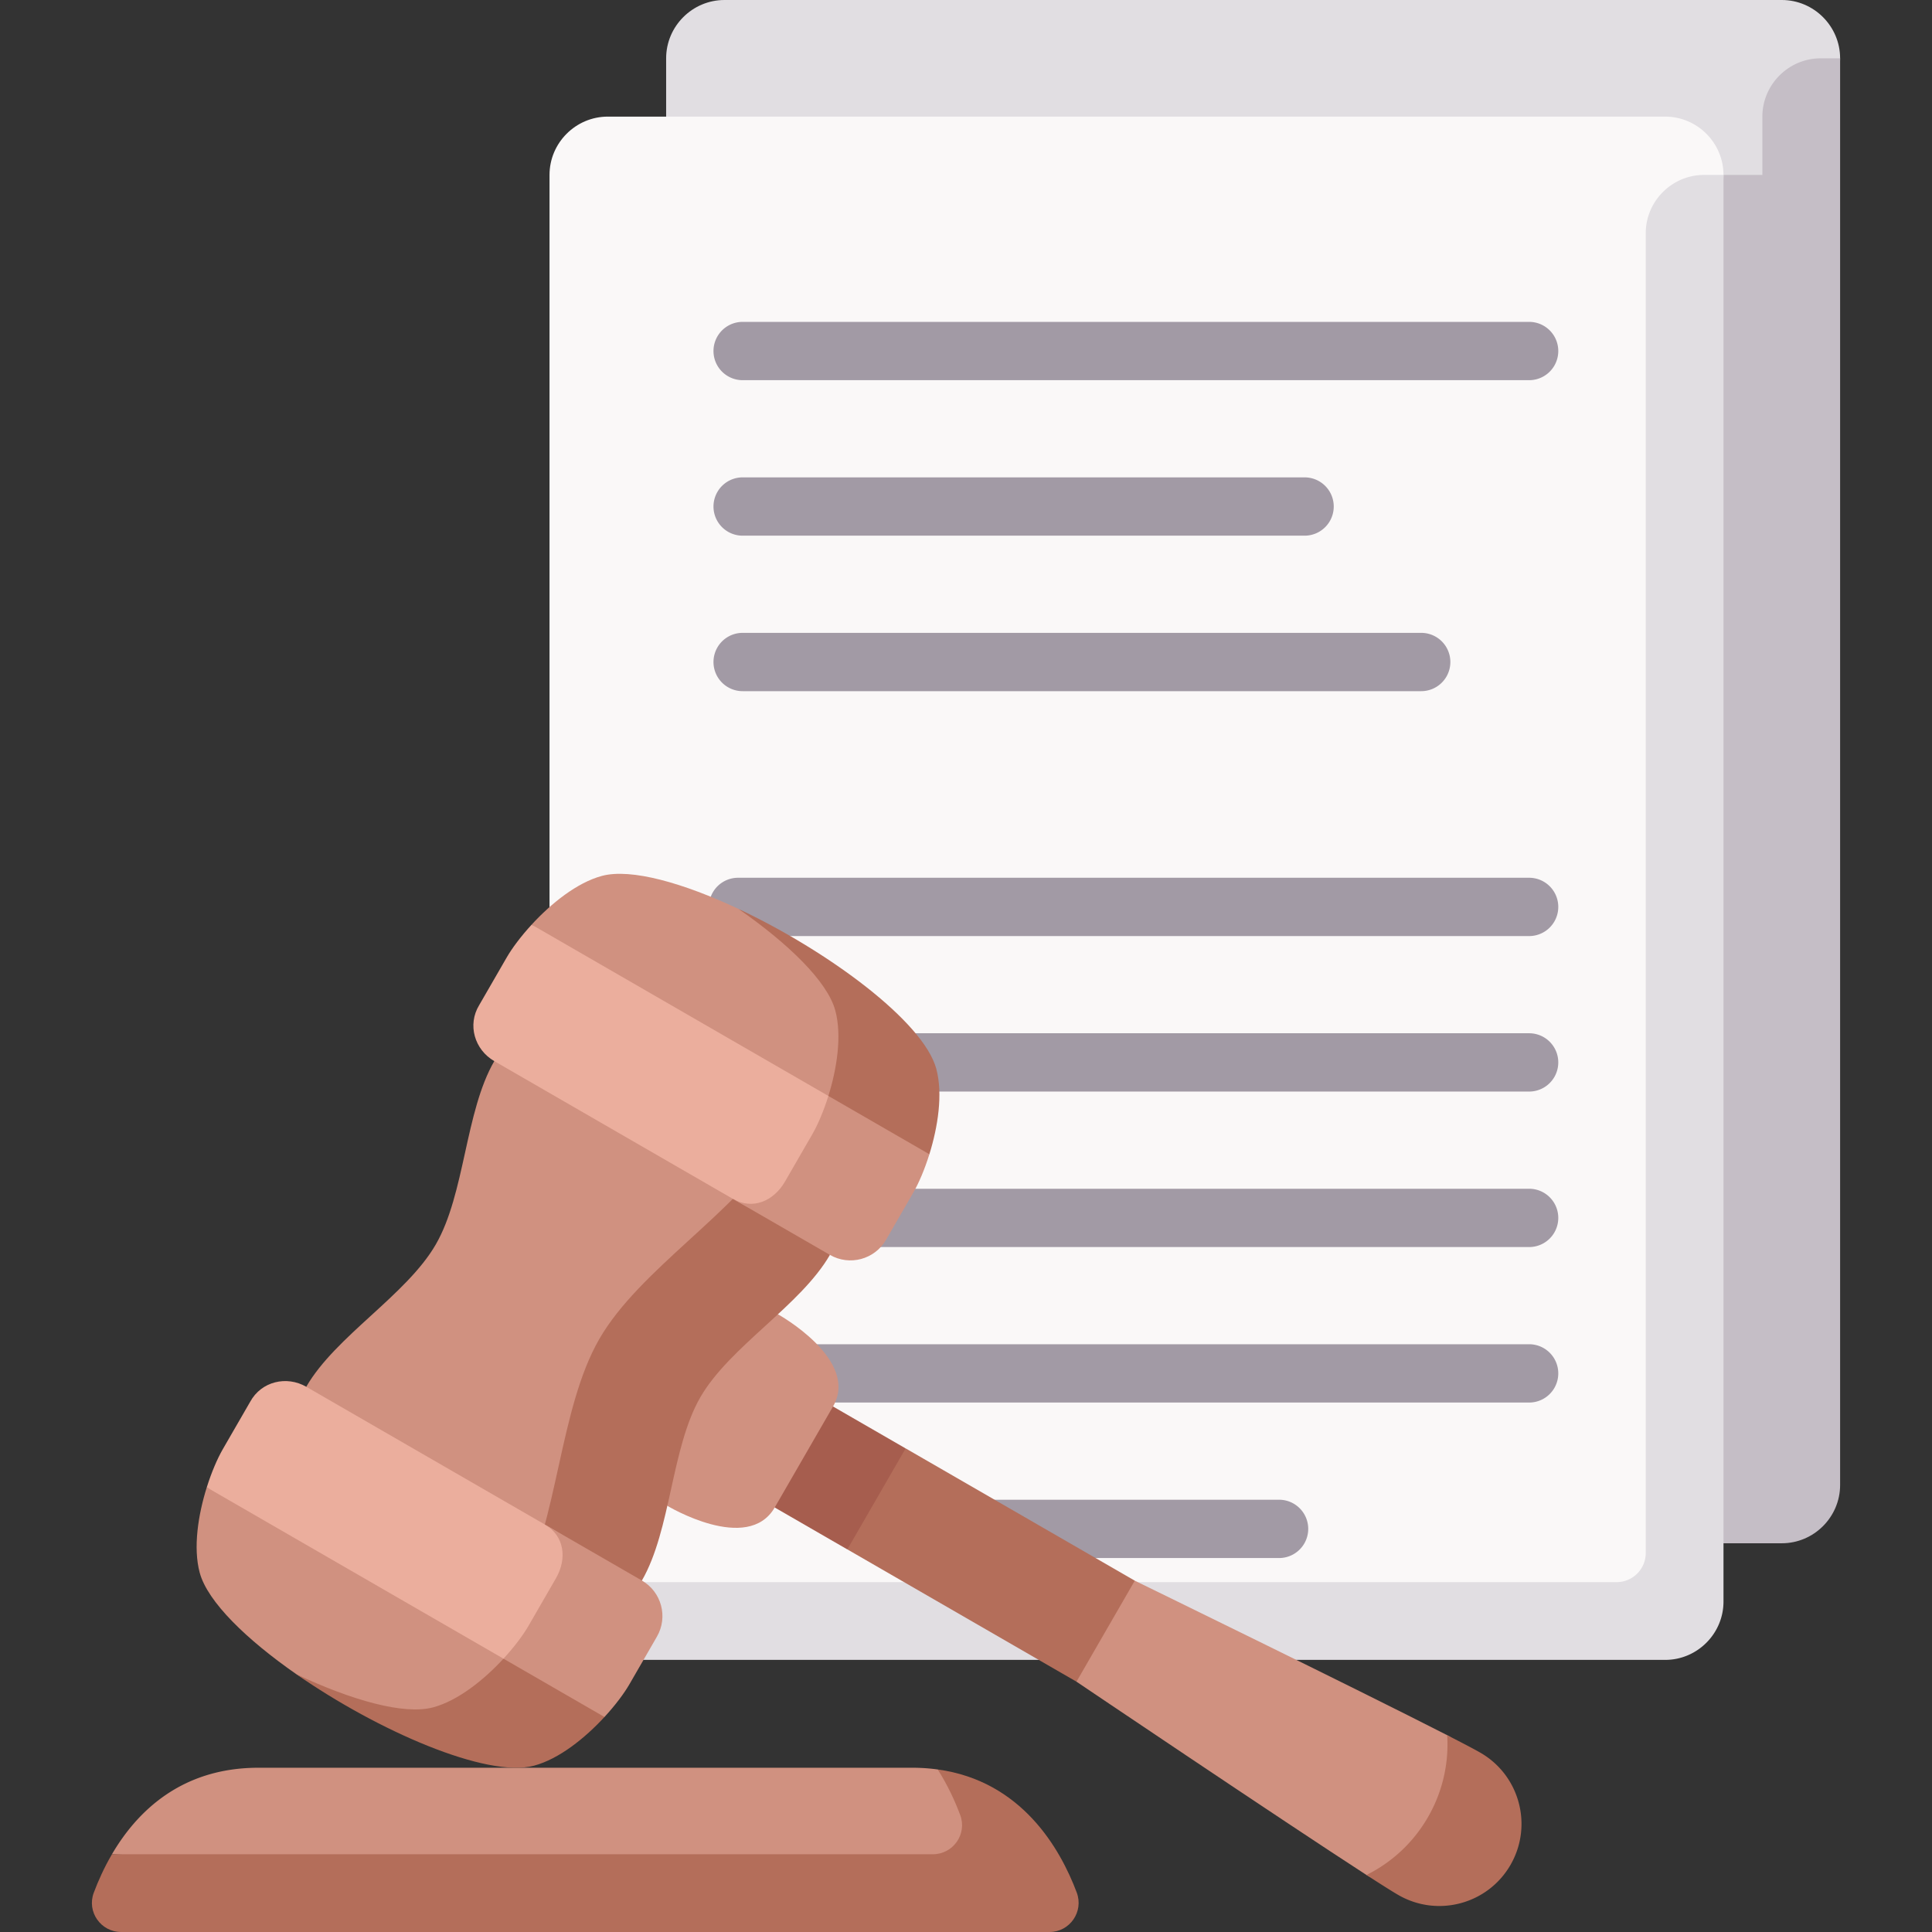 <svg viewBox="0 0 512 512" xmlns="http://www.w3.org/2000/svg"><rect x="0" y="0" width="512" height="512" fill="#333333" stroke="none"/><g><path d="M472.196 0H191.987c-8.499 0-15.453 6.954-15.453 15.453v372.926l300.813 10.302 10.302-383.227c0-8.5-6.954-15.454-15.453-15.454z" fill="#e1dee2"></path><path d="M467.045 30.905v15.453H176.534v362.624h295.662c8.499 0 15.453-6.954 15.453-15.453V15.453h-5.151c-8.499 0-15.453 6.953-15.453 15.452z" fill="#c5bec6"></path><path d="M441.29 30.905H161.081c-8.499 0-15.453 6.954-15.453 15.453v372.926l300.813 10.302 10.302-383.227c0-8.5-6.954-15.454-15.453-15.454z" fill="#faf8f8"></path><path d="M436.14 61.811v349.746a7.726 7.726 0 0 1-7.726 7.726H145.628v5.151c0 8.499 6.954 15.453 15.453 15.453H441.29c8.499 0 15.453-6.954 15.453-15.453V46.358h-5.151c-8.499 0-15.452 6.954-15.452 15.453z" fill="#e1dee2"></path><g fill="#a29aa5"><path d="M405.234 248.067H195.598a7.726 7.726 0 1 1 0-15.452h209.636a7.726 7.726 0 1 1 0 15.452zM376.634 183.166H196.808a7.726 7.726 0 1 1 0-15.452h179.826a7.726 7.726 0 1 1 0 15.452zM345.729 141.959H196.808a7.726 7.726 0 1 1 0-15.452h148.921a7.726 7.726 0 1 1 0 15.452zM405.234 100.752H196.808a7.726 7.726 0 1 1 0-15.452h208.426a7.726 7.726 0 1 1 0 15.452zM405.234 289.275H196.808a7.726 7.726 0 1 1 0-15.452h208.426a7.726 7.726 0 1 1 0 15.452zM405.234 330.482H196.808a7.726 7.726 0 1 1 0-15.452h208.426a7.726 7.726 0 1 1 0 15.452zM405.234 371.689H196.808a7.726 7.726 0 1 1 0-15.452h208.426a7.726 7.726 0 1 1 0 15.452zM338.967 412.896h-79.524a7.726 7.726 0 1 1 0-15.452h79.524a7.726 7.726 0 1 1 0 15.452z" fill="#a29aa5"></path></g><path d="M248.502 468.925a49.574 49.574 0 0 0-6.745-.453H68.459c-20.448 0-32.206 11.67-38.793 22.925l238.063 10.302c0-.001-2.6-21.329-19.227-32.774z" fill="#d09180"></path><path d="M285.346 501.536c-4.41-11.746-14.669-29.568-36.844-32.611 2.677 4.206 4.606 8.447 5.97 12.095 1.88 5.027-1.891 10.377-7.258 10.377H29.667c-2.092 3.575-3.662 7.107-4.823 10.211C22.96 506.642 26.722 512 32.097 512h246.022c5.408 0 9.128-5.402 7.227-10.464z" fill="#b46e5a"></path><path d="M385.944 485.938c2.593-4.491 6.383-21.446-2.425-26.098-23.894-12.228-82.787-40.943-82.788-40.943l-15.453 7.295v19.47c.001.001 54.316 36.646 76.852 51.225 8.432 5.301 21.221-6.458 23.814-10.949z" fill="#d09180"></path><path d="M392.327 464.491c-1.543-.891-4.65-2.523-8.807-4.651a38.524 38.524 0 0 1-5.109 21.748 38.525 38.525 0 0 1-16.28 15.299c3.922 2.537 6.889 4.411 8.432 5.302 10.41 6.01 23.721 2.443 29.731-7.966 6.009-10.411 2.442-23.722-7.967-29.732zM300.731 418.897l-60.716-35.054-15.453 7.8v18.964l60.716 35.055z" fill="#b46e5a"></path><path d="m194.956 393.524 15.453-26.764 29.595 17.087-15.453 26.764z" fill="#a65d4e"></path><path d="M206.161 348.3s21.761 12.028 14.603 24.428l-15.453 26.765c-7.159 12.399-28.456-.432-28.456-.432l-18.013-44.24z" fill="#d09180"></path><path d="m206.324 303.054-12.726-27.587-62.61 5.738c-7.749 13.422-7.749 35.165-15.498 48.586-7.749 13.422-26.579 24.293-34.328 37.715l26.336 57.091 30.254-2.772z" fill="#d09180"></path><path d="M206.324 303.054c-11.287 18.3-36.832 33.319-47.483 51.766-10.65 18.447-10.884 48.08-21.089 67.004l32.356-2.965c7.749-13.422 7.749-35.165 15.498-48.586 7.749-13.422 26.579-24.293 34.328-37.715z" fill="#b46e5a"></path><path d="M119.391 458.217c14.037 0 41.69-18.329 41.69-18.329l-106.288-45.72c-2.272 7.236-3.65 15.956-1.871 22.595 2.071 7.73 12.468 17.776 25.667 26.956 15.275 9.533 32.799 14.498 40.802 14.498z" fill="#d09180"></path><path d="M114.769 452.469c-7.73 2.071-21.63-1.909-36.18-8.751 21.473 14.934 50.369 27.573 62.944 24.203 6.639-1.779 13.516-7.323 18.658-12.902v-15.453h-26.765c-5.14 5.58-12.018 11.124-18.657 12.903z" fill="#b46e5a"></path><path d="M81.162 367.506c-5.205-3.005-11.918-1.436-14.865 3.983l-7.255 12.566c-1.436 2.487-2.98 6.072-4.248 10.113l78.634 45.399 31.743-10.993c3.005-5.205-6.45-16.29-20.777-24.561z" fill="#ebae9d"></path><path d="M144.393 404.013c5.205 3.005 5.939 9.054 2.934 14.259l-7.255 12.566c-1.436 2.487-3.773 5.614-6.645 8.729l26.765 15.453c2.871-3.116 5.209-6.242 6.645-8.729l7.255-12.566c3.005-5.205 1.222-11.86-3.983-14.865zM228.66 268.957c7.018 12.156 4.971 45.269 4.971 45.269l-92.738-69.188c5.131-5.585 11.993-11.139 18.632-12.918 7.73-2.071 21.629 1.909 36.178 8.75 15.894 8.462 28.956 21.156 32.957 28.087z" fill="#d09180"></path><path d="M221.372 267.828c-2.071-7.73-12.468-17.777-25.668-26.957 23.67 11.129 49.063 29.834 52.433 42.41 1.779 6.639.416 15.367-1.845 22.61l-13.382 7.726-13.382-23.179c2.26-7.243 3.623-15.971 1.844-22.61z" fill="#b46e5a"></path><path d="M130.988 281.205c-5.205-3.005-7.203-9.603-3.983-14.865l7.255-12.566c1.436-2.487 3.768-5.617 6.634-8.736l78.634 45.399 6.351 32.987c-3.005 5.205-17.332 2.559-31.659-5.713z" fill="#ebae9d"></path><path d="M194.219 317.711c5.205 3.005 10.811.616 13.816-4.589l7.255-12.566c1.436-2.487 2.975-6.075 4.238-10.119l26.765 15.453c-1.263 4.045-2.801 7.632-4.238 10.119l-7.255 12.566c-3.005 5.205-9.66 6.988-14.865 3.983z" fill="#d09180"></path></g></svg>